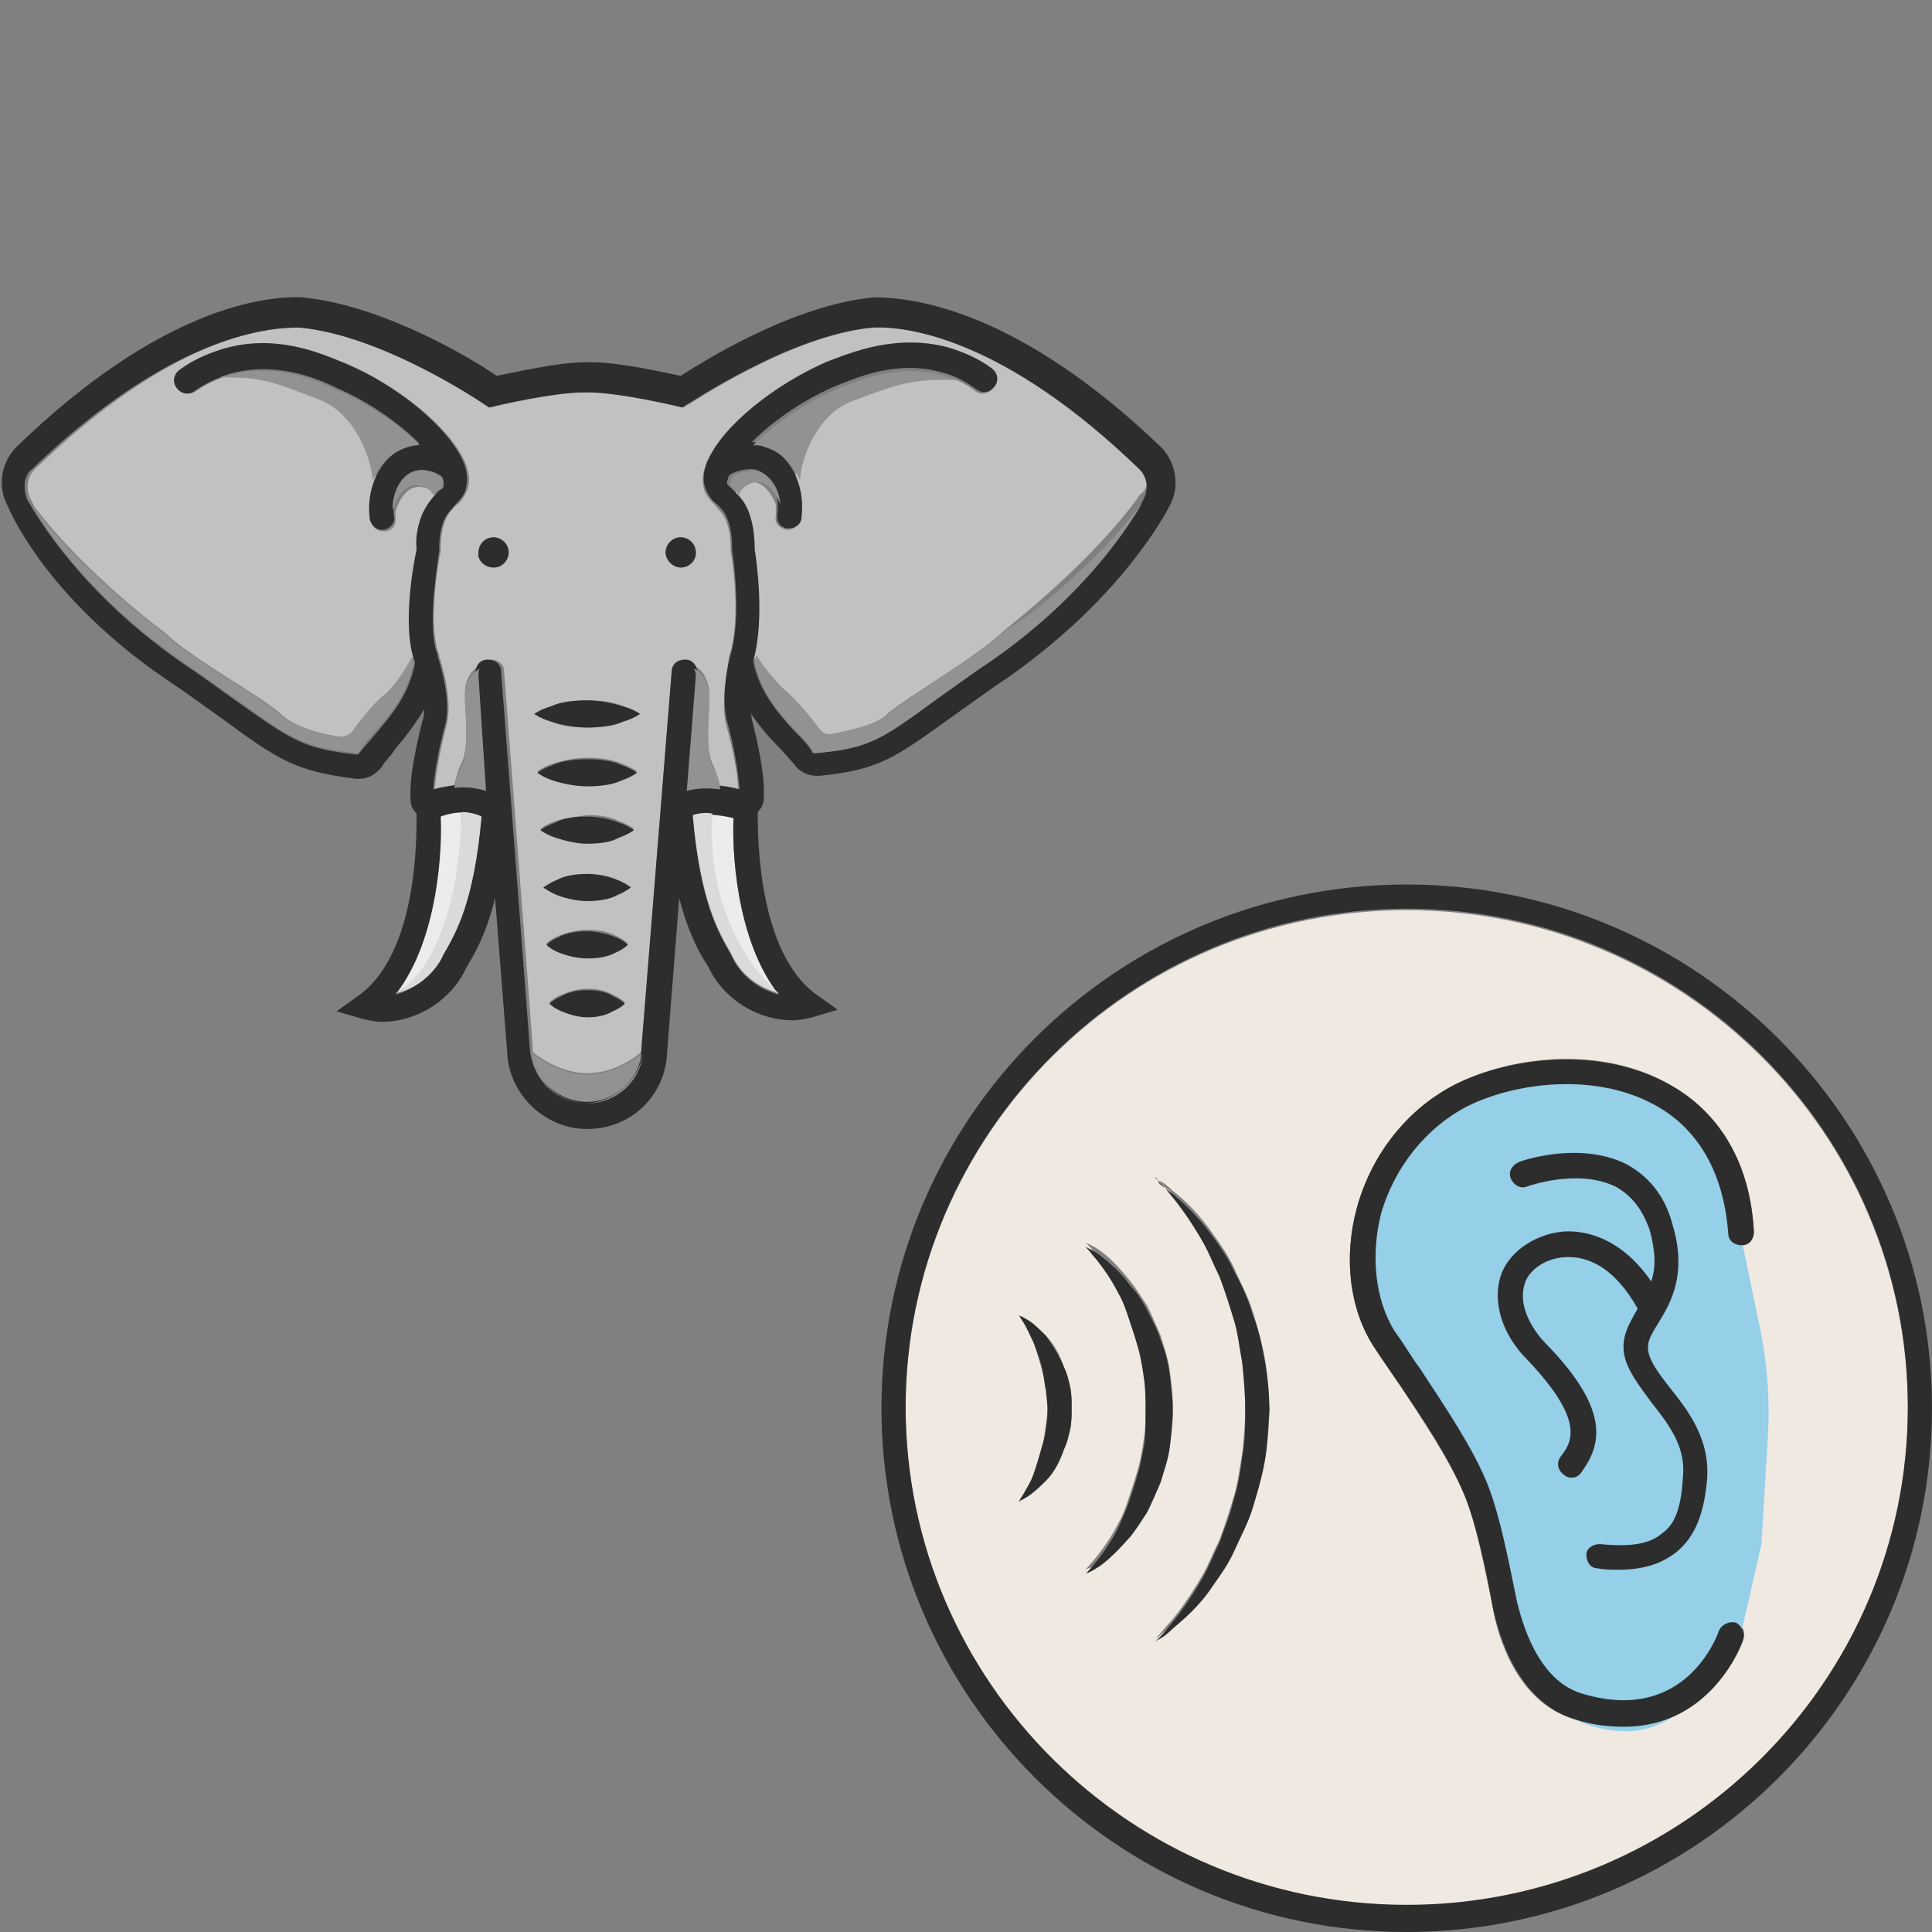 <?xml version="1.0" encoding="utf-8"?>
<!-- Generator: Adobe Illustrator 24.1.2, SVG Export Plug-In . SVG Version: 6.00 Build 0)  -->
<svg version="1.1" id="Layer_1" xmlns="http://www.w3.org/2000/svg" xmlns:xlink="http://www.w3.org/1999/xlink" x="0px" y="0px"
	 viewBox="0 0 128 128" style="enable-background:new 0 0 128 128;" xml:space="preserve">
<rect x="0" y="0" width="128" height="128" fill="#808080" stroke="none"/>
<style type="text/css">
	.st0{fill:#C1C1C1;}
	.st1{fill:#EDEBED;}
	.st2{fill:#EFE9E1;}
	.st3{fill:#2D2D2D;}
	.st4{fill:#95CFE8;}
	.st5{fill:#929293;}
	.st6{fill:#DBD9DC;}
</style>
<g>
	<path class="st0" d="M48.7,32.5C48.7,32.5,48.6,32.4,48.7,32.5C48.6,32.4,48.7,32.5,48.7,32.5l0.3,0.3
		C48.9,32.6,48.8,32.6,48.7,32.5z M75.6,31.1c-9-8.7-15.4-9.5-17.7-9.4c-5.5,0.5-12.2,5.1-12.3,5.1L45.3,27l-0.4-0.1
		c0,0-3.8-0.9-5.8-0.9c-0.1,0-0.2,0-0.2-0.1c-0.1,0-0.2,0.1-0.2,0.1c-2,0-5.8,0.9-5.8,0.9L32.5,27l-0.3-0.2
		c-0.1-0.1-6.8-4.6-12.3-5.1c-2.3-0.1-8.6,0.7-17.6,9.4c-0.5,0.5-0.6,1.3-0.3,1.9c0.1,0.2,0.2,0.4,0.3,0.6c2.9,3.8,7,7.1,8.6,8.3
		c2,1.9,6.6,4.3,7.8,5.5c0.9,0.8,2.8,1.3,3.8,1.4c0.3,0.1,0.7-0.1,0.9-0.3c0.5-0.7,1.5-2,2.2-2.5c0.6-0.5,1.4-1.7,1.8-2.5
		c-0.6-2.4,0.1-6.2,0.3-7c0-0.9,0.1-1.7,0.4-2.4c0.2-0.5,0.5-0.9,0.8-1.2c-0.1-0.2-0.3-0.5-0.8-0.6c-1.1-0.3-1.7,0.9-1.9,1.6
		c0,0.1,0,0.3,0,0.4c0.1,0.5-0.3,0.9-0.7,0.9c0,0-0.1,0-0.1,0c-0.4,0-0.8-0.3-0.8-0.7c-0.1-0.9,0-1.8,0.3-2.6
		c-0.1-1.6-1.2-4.5-3.5-5.4c-2.4-0.9-3.7-1.6-6.6-1.5c-0.6,0.2-1.2,0.5-1.8,0.9c-0.4,0.3-0.9,0.2-1.2-0.2c-0.3-0.4-0.2-0.9,0.2-1.2
		c0.8-0.6,1.7-1,2.6-1.3c3.6-1.1,6.8,0.3,8.4,0.9c3.4,1.5,6.8,4.2,7.8,6.5l0,0c0,0,0,0,0,0c0.3,0.7,0.4,1.4,0.1,2
		c-0.2,0.4-0.4,0.7-0.7,0.9c-0.3,0.3-0.5,0.5-0.7,1c-0.2,0.5-0.3,1.1-0.3,1.8l0,0.1l0,0.1c-0.3,1.4-0.8,5.2-0.1,6.9c0,0,0,0.1,0,0.1
		v0c0.2,0.6,0.9,2.9,0.5,4.5c-0.3,1.1-0.7,3-0.8,4.3c0.4-0.1,0.8-0.2,1.3-0.3c0.1-0.4,0.2-0.9,0.5-1.5c0.5-1,0.2-3.5,0.2-4.5
		c0-1.2,0.6-1.7,1-1.9c0.1-0.2,0.4-0.4,0.7-0.4c0.5,0,0.9,0.3,0.9,0.8l1.9,24.9c0,0.1,0,0.2,0,0.3c1,0.8,2.3,1.4,3.6,1.4
		c1.4,0,2.6-0.6,3.6-1.4l0-0.3l2-24.9c0-0.5,0.4-0.8,0.9-0.8c0.3,0,0.5,0.2,0.6,0.4v0c0.4,0.2,1,0.8,1,2c0,1-0.3,3.5,0.2,4.5
		c0.3,0.6,0.4,1.2,0.5,1.6c0.4,0,0.8,0.1,1.2,0.2c0-1-0.3-2.6-0.8-4.4c-0.4-1.6,0.2-4.2,0.2-4.5c0,0,0,0,0,0l0,0
		c0.9-2.7,0.1-7,0.1-7l0-0.1l0-0.1c0-0.7-0.1-1.3-0.3-1.8c-0.2-0.5-0.5-0.7-0.7-1c-0.2-0.2-0.5-0.5-0.7-0.9
		c-0.2-0.6-0.2-1.2,0.1-1.9c0,0,0-0.1,0-0.1c0,0,0,0,0,0l0,0c0.1-0.1,0.1-0.2,0.2-0.3c1.2-2.2,4.4-4.8,7.6-6.2
		c1.6-0.7,4.8-2.1,8.4-0.9c0.9,0.3,1.8,0.7,2.6,1.3c0.4,0.3,0.5,0.8,0.2,1.2c-0.3,0.4-0.8,0.5-1.2,0.2c-0.5-0.4-1.1-0.7-1.7-0.9
		c0.1,0,0.1,0.1,0.2,0.1c-3.2-0.2-4.5,0.5-7,1.4c-2.1,0.8-3.3,3.5-3.4,5.2c0.3,0.8,0.5,1.7,0.3,2.7c-0.1,0.4-0.4,0.7-0.8,0.7
		c0,0-0.1,0-0.1,0c-0.5-0.1-0.8-0.5-0.7-0.9c0-0.3,0-0.6,0-0.8c-0.3-0.7-0.9-1.7-1.9-1.4c-0.5,0.2-0.8,0.5-0.8,0.8
		c0.3,0.3,0.6,0.7,0.8,1.2c0.3,0.8,0.5,1.6,0.4,2.5c0.1,0.6,0.6,4.3,0,7c0.5,0.8,1.4,1.9,2,2.4c0.7,0.6,1.7,1.8,2.2,2.5
		c0.2,0.3,0.6,0.4,0.9,0.3c1-0.2,3-0.6,3.8-1.4c1.2-1.1,5.7-3.6,7.7-5.5c1.6-1.3,5.9-4.8,8.8-8.7c0,0,0,0,0,0
		c0.1-0.1,0.1-0.2,0.2-0.3C76.2,32.3,76.1,31.5,75.6,31.1z M32.7,37.6c-0.6,0-1-0.5-1-1c0-0.6,0.5-1,1-1s1,0.5,1,1
		C33.7,37.1,33.3,37.6,32.7,37.6z M40.6,66.9c-0.5,0.2-1.1,0.4-1.7,0.4c-0.6,0-1.2-0.1-1.7-0.4c-0.5-0.2-0.8-0.5-0.8-0.5
		s0.3-0.3,0.8-0.5c0.5-0.2,1.1-0.4,1.7-0.4c0.6,0,1.2,0.1,1.7,0.4c0.5,0.2,0.8,0.5,0.8,0.5S41.1,66.7,40.6,66.9z M40.8,63.1
		c-0.5,0.2-1.2,0.3-1.9,0.3c-0.7,0-1.3-0.1-1.9-0.4c-0.5-0.2-0.8-0.5-0.8-0.5s0.3-0.3,0.8-0.5c0.5-0.2,1.2-0.4,1.9-0.4
		c0.7,0,1.4,0.1,1.9,0.4c0.5,0.2,0.8,0.5,0.8,0.5S41.3,62.9,40.8,63.1z M40.9,59.2c-0.5,0.2-1.3,0.4-2,0.4c-0.7,0-1.5-0.1-2-0.4
		C36.4,59,36,58.8,36,58.8s0.4-0.3,0.9-0.5c0.5-0.2,1.3-0.4,2-0.4c0.7,0,1.5,0.1,2,0.4c0.6,0.2,0.9,0.5,0.9,0.5S41.5,59,40.9,59.2z
		 M41,55.4c-0.6,0.2-1.4,0.4-2.1,0.4c-0.8,0-1.6-0.1-2.1-0.4c-0.6-0.2-1-0.5-1-0.5s0.4-0.3,1-0.5c0.6-0.2,1.4-0.3,2.1-0.4
		c0.8,0,1.6,0.1,2.1,0.4c0.6,0.2,1,0.5,1,0.5S41.6,55.2,41,55.4z M41.2,51.6c-0.6,0.2-1.5,0.4-2.3,0.4c-0.8,0-1.7-0.1-2.3-0.4
		c-0.6-0.2-1-0.5-1-0.5s0.4-0.3,1-0.5c0.6-0.2,1.5-0.4,2.3-0.4s1.7,0.1,2.3,0.4c0.6,0.2,1,0.5,1,0.5S41.8,51.4,41.2,51.6z
		 M41.3,47.8c-0.7,0.2-1.5,0.4-2.4,0.4c-0.9,0-1.8-0.1-2.4-0.4c-0.7-0.2-1.1-0.5-1.1-0.5s0.4-0.3,1.1-0.5c0.7-0.2,1.5-0.4,2.4-0.4
		c0.9,0,1.8,0.1,2.4,0.4c0.7,0.2,1.1,0.5,1.1,0.5S42,47.6,41.3,47.8z M45.1,37.6c-0.6,0-1-0.5-1-1c0-0.6,0.5-1,1-1c0.6,0,1,0.5,1,1
		C46.2,37.1,45.7,37.6,45.1,37.6z"/>
	<path class="st1" d="M30.6,53.8C30.6,53.8,30.6,53.8,30.6,53.8c-0.2,9.8-3.9,11.8-4.4,12c0,0,0,0-0.1,0c0,0,0,0,0,0
		c2.9-3.7,3.1-9.8,3-11.8C29.5,54,30,53.8,30.6,53.8z"/>
	<path class="st1" d="M51.6,65.9C51.6,65.9,51.6,65.9,51.6,65.9c-0.3-0.2-4.9-4.2-4.5-11.9c0.5,0,1,0.1,1.5,0.2
		C48.5,56.1,48.7,62.2,51.6,65.9z"/>
	<path class="st2" d="M93.2,126.3c18.3,0,33.2-14.8,33.2-33c0-18.2-14.9-33-33.2-33c-18.3,0-33.2,14.8-33.2,33
		C60,111.5,74.9,126.3,93.2,126.3z M89.9,80c1-3.6,3.4-6.6,6.6-8.2c3.6-1.8,9.6-2.6,14.2,0.1c2.3,1.3,5.2,4.1,5.5,9.7
		c0,0.5-0.3,0.9-0.8,0.9c-0.5,0-0.9-0.3-0.9-0.8c-0.2-3.8-1.8-6.7-4.7-8.4c-4-2.3-9.3-1.6-12.6,0c-2.8,1.4-4.8,4-5.7,7.1
		c-0.8,2.8-0.5,5.8,0.9,7.8c0.5,0.8,1.1,1.7,1.7,2.5c1.7,2.6,3.4,5.1,4.4,7.5c0.9,2.1,1.5,5.4,2,7.9c0.2,1.2,1.2,5.2,4.3,6.1
		c6.9,2.1,9.1-3.9,9.1-4.2c0.1-0.4,0.6-0.7,1.1-0.5c0.4,0.1,0.7,0.6,0.5,1.1c0,0.1-2,5.8-7.9,5.8c-1,0-2.1-0.2-3.3-0.5
		c-3.8-1.1-5.1-5.5-5.4-7.4c-0.5-2.4-1.1-5.6-1.9-7.5c-1-2.3-2.6-4.7-4.3-7.3c-0.6-0.8-1.1-1.7-1.7-2.5C89.4,86.7,89,83.3,89.9,80z
		 M109.4,93c-0.8-1-1.6-2-1.8-3.2c-0.2-1.2,0.4-2.1,0.9-3c0,0,0,0,0,0c-1.8-3.2-3.8-3.5-4.9-3.4c-1.4,0.1-2.4,1-2.6,1.8
		c-0.5,1.7,0.9,3.4,1.4,3.9c4.2,4.4,3.6,6.7,2.4,8.5c-0.2,0.2-0.4,0.4-0.7,0.4c-0.2,0-0.3,0-0.5-0.2c-0.4-0.3-0.5-0.8-0.2-1.2
		c0.7-0.9,1.7-2.3-2.2-6.4c-1.7-1.7-2.3-3.8-1.8-5.5c0.5-1.6,2.2-2.8,4.1-3c1.1-0.1,3.7,0.1,5.9,3.3c0.3-0.9,0.3-1.9-0.1-3.4
		c-0.4-1.4-1.2-2.4-2.3-2.9c-2.4-1.2-5.7,0-5.8,0c-0.4,0.2-0.9-0.1-1.1-0.5c-0.2-0.4,0.1-0.9,0.5-1.1c0.2-0.1,4-1.4,7.1,0.1
		c1.5,0.8,2.6,2.1,3.1,4c1,3.3-0.1,5.2-0.9,6.5c-0.5,0.8-0.8,1.3-0.7,1.9c0.1,0.7,0.8,1.5,1.4,2.4c1.2,1.5,2.7,3.4,2.5,6.1
		c-0.2,2.3-0.9,3.9-2,4.8c-1,0.8-2.2,1.2-3.9,1.2c-0.4,0-0.9,0-1.4-0.1c-0.5,0-0.8-0.5-0.7-0.9c0-0.5,0.5-0.8,0.9-0.7
		c1.9,0.2,3.2,0,4.1-0.7c0.8-0.7,1.3-1.9,1.4-3.7C111.8,95.9,110.6,94.4,109.4,93z M76.8,78.2c0.2,0.1,0.5,0.3,0.9,0.7
		c0.8,0.6,1.8,1.6,2.7,2.9c0.5,0.7,1,1.4,1.4,2.3c0.4,0.9,0.9,1.8,1.2,2.8c0.3,1,0.6,2,0.8,3.1c0.2,1.1,0.2,2.2,0.3,3.3
		c0,1-0.1,2.2-0.3,3.3c-0.2,1.1-0.4,2.1-0.8,3.1c-0.3,1-0.7,1.9-1.2,2.8c-0.4,0.9-0.9,1.6-1.4,2.3c-1,1.4-2,2.3-2.7,2.9
		c-0.4,0.3-0.7,0.5-0.9,0.7c-0.2,0.1-0.3,0.2-0.3,0.2s0.1-0.1,0.3-0.3c0.2-0.2,0.4-0.5,0.7-0.8c0.6-0.7,1.4-1.8,2.2-3.2
		c0.4-0.7,0.7-1.5,1.1-2.3c0.3-0.8,0.6-1.7,0.9-2.7c0.3-0.9,0.4-1.9,0.6-3c0.1-1,0.2-2,0.2-3.1c0-1,0-2.1-0.2-3.1
		c-0.1-1-0.3-2-0.6-3c-0.2-0.9-0.6-1.8-0.9-2.7c-0.4-0.8-0.7-1.6-1.1-2.3c-0.8-1.4-1.6-2.5-2.2-3.2C77.2,78.7,76.9,78.4,76.8,78.2
		c-0.2-0.1-0.3-0.2-0.3-0.2S76.6,78,76.8,78.2z M75.8,91.1c-0.1-0.7-0.2-1.4-0.4-2.1c-0.2-0.7-0.4-1.3-0.6-1.9
		c-0.2-0.6-0.5-1.2-0.7-1.7c-0.5-1-1.1-1.8-1.5-2.3c-0.2-0.3-0.4-0.5-0.5-0.6c-0.1-0.1-0.2-0.2-0.2-0.2s0.1,0.1,0.2,0.1
		c0.2,0.1,0.4,0.2,0.7,0.4c0.6,0.4,1.3,1.1,2.1,2.1c0.4,0.5,0.7,1,1.1,1.6c0.3,0.6,0.6,1.3,0.9,2c0.2,0.7,0.5,1.5,0.6,2.3
		c0.1,0.8,0.2,1.6,0.2,2.4c0,0.7-0.1,1.6-0.2,2.4c-0.1,0.8-0.3,1.6-0.6,2.3c-0.2,0.7-0.5,1.4-0.9,2c-0.3,0.6-0.7,1.2-1.1,1.6
		c-0.7,1-1.5,1.6-2.1,2c-0.3,0.2-0.5,0.4-0.7,0.4c-0.2,0.1-0.2,0.1-0.2,0.1s0.3-0.3,0.7-0.8c0.4-0.5,1-1.3,1.5-2.3
		c0.3-0.5,0.5-1.1,0.7-1.7c0.2-0.6,0.4-1.2,0.6-1.9c0.2-0.7,0.3-1.4,0.4-2.1c0.1-0.7,0.1-1.4,0.1-2.2C75.9,92.6,75.9,91.8,75.8,91.1
		z M67.6,87.2c0.1,0,0.2,0.1,0.4,0.2c0.3,0.2,0.8,0.6,1.3,1.1c0.5,0.5,0.9,1.2,1.2,2.1c0.2,0.4,0.3,0.9,0.4,1.3
		c0.1,0.5,0.1,0.9,0.1,1.4c0,0.4,0,0.9-0.1,1.4c-0.1,0.5-0.2,0.9-0.4,1.3c-0.3,0.8-0.8,1.5-1.2,2.1c-0.5,0.5-0.9,0.9-1.3,1.1
		c-0.2,0.1-0.3,0.2-0.4,0.2c-0.1,0-0.1,0.1-0.1,0.1s0.1-0.2,0.3-0.5c0.2-0.3,0.5-0.8,0.7-1.4c0.2-0.6,0.5-1.2,0.6-2
		c0.1-0.4,0.1-0.8,0.2-1.1c0-0.4,0.1-0.7,0.1-1.2c0-0.4,0-0.8-0.1-1.2c0-0.4-0.1-0.8-0.2-1.1c-0.2-0.7-0.4-1.4-0.6-2
		c-0.2-0.6-0.5-1-0.7-1.4c-0.2-0.3-0.3-0.5-0.3-0.5S67.5,87.1,67.6,87.2z"/>
	<path class="st3" d="M32.7,37.6c0.6,0,1-0.5,1-1c0-0.6-0.5-1-1-1c-0.6,0-1,0.5-1,1C31.6,37.1,32.1,37.6,32.7,37.6z"/>
	<path class="st3" d="M45.1,37.6c0.6,0,1-0.5,1-1c0-0.6-0.5-1-1-1c-0.6,0-1,0.5-1,1C44.1,37.1,44.6,37.6,45.1,37.6z"/>
	<path class="st3" d="M38.9,48.2c0.9,0,1.8-0.1,2.4-0.4c0.7-0.2,1.1-0.5,1.1-0.5s-0.4-0.3-1.1-0.5c-0.7-0.2-1.5-0.4-2.4-0.4
		c-0.9,0-1.8,0.1-2.4,0.4c-0.7,0.2-1.1,0.5-1.1,0.5s0.4,0.3,1.1,0.5C37.1,48,38,48.2,38.9,48.2z"/>
	<path class="st3" d="M38.9,50.3c-0.8,0-1.7,0.1-2.3,0.4c-0.6,0.2-1,0.5-1,0.5s0.4,0.3,1,0.5c0.6,0.2,1.5,0.4,2.3,0.4
		c0.8,0,1.7-0.1,2.3-0.4c0.6-0.2,1-0.5,1-0.5s-0.4-0.3-1-0.5C40.6,50.4,39.7,50.3,38.9,50.3z"/>
	<path class="st3" d="M38.9,54.1c-0.8,0-1.6,0.1-2.1,0.4c-0.6,0.2-1,0.5-1,0.5s0.4,0.3,1,0.5c0.6,0.2,1.4,0.4,2.1,0.4
		c0.8,0,1.6-0.1,2.1-0.4c0.6-0.2,1-0.5,1-0.5s-0.4-0.3-1-0.5C40.5,54.3,39.7,54.1,38.9,54.1z"/>
	<path class="st3" d="M38.9,57.9c-0.7,0-1.5,0.1-2,0.4c-0.5,0.2-0.9,0.5-0.9,0.5s0.4,0.3,0.9,0.5c0.5,0.2,1.3,0.4,2,0.4
		c0.7,0,1.5-0.1,2-0.4c0.5-0.2,0.9-0.5,0.9-0.5s-0.4-0.3-0.9-0.5C40.4,58.1,39.6,57.9,38.9,57.9z"/>
	<path class="st4" d="M115.1,109.3c0,0-3.2,5.4-7.3,5.4s-7.1-3-7.8-6.3c-0.7-3.2-1.9-7.8-2.7-9.4s-5.5-9.3-6.5-10.4
		c-0.4-1-1.9-7.9,1.1-11.5c1-1.4,6.6-7.6,15.9-4.9c1,0.5,7,1.8,7.6,10l1.1,5.3c0.6,2.7,0.8,5.4,0.6,8.1l-0.4,6.7L115.1,109.3z"/>
	<path class="st3" d="M38.9,61.7c-0.7,0-1.4,0.1-1.9,0.4c-0.5,0.2-0.8,0.5-0.8,0.5s0.3,0.3,0.8,0.5c0.5,0.2,1.2,0.4,1.9,0.4
		c0.7,0,1.4-0.1,1.9-0.4c0.5-0.2,0.8-0.5,0.8-0.5s-0.3-0.3-0.8-0.5C40.3,61.9,39.6,61.7,38.9,61.7z"/>
	<path class="st3" d="M38.9,65.6c-0.6,0-1.2,0.1-1.7,0.4c-0.5,0.2-0.8,0.5-0.8,0.5s0.3,0.3,0.8,0.5c0.5,0.2,1.1,0.4,1.7,0.4
		c0.6,0,1.2-0.1,1.7-0.4c0.5-0.2,0.8-0.5,0.8-0.5s-0.3-0.3-0.8-0.5C40.2,65.7,39.5,65.6,38.9,65.6z"/>
	<path class="st3" d="M11,45c1.5,1,2.7,1.9,3.7,2.6c3.8,2.8,4.9,3.5,8.9,4c0.1,0,0.1,0,0.2,0c0.6,0,1.1-0.3,1.5-0.8
		c0.2-0.4,0.6-0.7,0.9-1.2c0.6-0.7,1.3-1.6,1.9-2.6c0,0.2,0,0.5-0.1,0.7c-0.4,1.6-0.9,3.8-0.8,5.3c0,0.3,0.1,0.6,0.4,0.9
		c0,1.5,0.1,9.3-3.9,12.1l-1.4,1l1.7,0.5c0.4,0.1,0.9,0.2,1.3,0.2c2.1,0,4.3-1.2,5.4-3.2l0.2-0.4c0.6-1,1.3-2.2,1.9-4.6l0.8,10.2
		c0.1,2.8,2.5,5.1,5.3,5.1c2.9,0,5.2-2.2,5.3-5.1L45,59.5c0.6,2.3,1.3,3.6,1.9,4.5l0.2,0.4c1.1,2,3.3,3.2,5.4,3.2
		c0.4,0,0.9-0.1,1.3-0.2l1.7-0.5l-1.4-1c-3.9-2.8-3.9-10.5-3.9-12.1c0.2-0.2,0.4-0.5,0.4-0.9c0.1-1.5-0.4-3.7-0.8-5.3
		c0-0.1,0-0.2-0.1-0.4c0.6,0.9,1.2,1.6,1.8,2.2c0.4,0.4,0.8,0.9,1.1,1.2c0.3,0.5,0.9,0.8,1.5,0.8c0.1,0,0.1,0,0.2,0
		c4-0.4,5-1.2,8.9-4c1-0.7,2.2-1.6,3.7-2.6c6.5-4.6,9.6-9.4,10.6-11.3c0.7-1.3,0.4-2.9-0.6-3.9c-9.5-9.1-16.4-9.9-19-9.9
		c-5.4,0.5-11.4,4.3-12.8,5.2c-1-0.2-4-0.9-5.9-0.9c-0.1,0-0.2,0-0.2,0c-0.1,0-0.2,0-0.2,0c-1.9,0-4.8,0.7-5.9,0.9
		c-1.4-1-7.5-4.7-12.9-5.2c-2.5-0.1-9.4,0.7-18.9,9.9c-1,1-1.3,2.6-0.6,3.9C1.4,35.6,4.4,40.5,11,45z M29.4,63.2l-0.2,0.4
		c-0.7,1.2-1.9,2-3,2.3c2.9-3.7,3.1-9.9,3-11.8c0.5-0.2,1.7-0.5,2.7,0C31.4,59.8,30.2,61.8,29.4,63.2z M51.6,65.9
		c-1.1-0.3-2.3-1-3-2.3l-0.2-0.4c-0.8-1.4-2-3.4-2.5-9.1c0.7-0.3,1.9-0.1,2.7,0.1C48.5,56.1,48.7,62.2,51.6,65.9z M2.1,31.1
		c9-8.7,15.4-9.4,17.7-9.4c5.6,0.5,12.3,5.1,12.3,5.1l0.3,0.2l0.4-0.1c0,0,3.8-0.9,5.8-0.9c0.1,0,0.2,0,0.2,0c0.1,0,0.2,0,0.2,0
		c2,0,5.8,0.9,5.8,0.9l0.4,0.1l0.3-0.2c0.1,0,6.8-4.6,12.3-5.1c2.3-0.1,8.7,0.7,17.7,9.4c0.5,0.5,0.6,1.3,0.3,1.9
		c-0.7,1.4-3.7,6.3-10.1,10.7c-1.5,1-2.7,1.9-3.7,2.6c-3.7,2.7-4.5,3.3-8.1,3.6c0,0-0.1,0-0.1-0.1c-0.3-0.5-0.7-0.9-1.2-1.4
		c-1.1-1.2-2.3-2.6-2.7-4.6c0.8-2.8,0.2-6.8,0.1-7.4c0-0.9-0.1-1.7-0.4-2.5c-0.3-0.8-0.8-1.2-1.1-1.5c-0.1-0.1-0.3-0.3-0.3-0.3
		c-0.1-0.1,0-0.3,0.1-0.6c0,0,0,0,0,0c0.2-0.2,1.1-0.5,1.7-0.4c0.9,0.2,1.7,1.4,1.5,3c-0.1,0.5,0.3,0.9,0.7,0.9c0,0,0.1,0,0.1,0
		c0.4,0,0.8-0.3,0.8-0.7c0.3-2.3-0.9-4.4-2.7-4.9c-0.2-0.1-0.4-0.1-0.6-0.1c1.3-1.3,3.2-2.7,5.5-3.7c1.5-0.6,4.2-1.8,7.2-0.9
		c0.8,0.2,1.5,0.6,2.2,1.1c0.4,0.3,0.9,0.2,1.2-0.2c0.3-0.4,0.2-0.9-0.2-1.2c-0.8-0.6-1.7-1-2.6-1.3c-3.6-1.1-6.8,0.3-8.4,0.9
		c-3.4,1.5-6.8,4.2-7.8,6.5c0,0,0,0,0,0c0,0,0,0,0,0c-0.3,0.7-0.4,1.4-0.1,2c0.2,0.4,0.4,0.7,0.7,0.9c0.3,0.3,0.5,0.5,0.7,1
		c0.2,0.5,0.3,1.1,0.3,1.8l0,0.1l0,0.1c0,0,0.7,4.3-0.1,7c0,0,0,0,0,0c0,0,0,0,0,0c-0.1,0.3-0.7,2.8-0.2,4.5
		c0.5,1.8,0.7,3.3,0.8,4.4c-1-0.3-2.3-0.4-3.4-0.1l0.6-7.6c0-0.5-0.3-0.9-0.8-0.9c-0.5,0-0.9,0.3-0.9,0.8l-2,24.9
		c-0.1,2-1.7,3.5-3.7,3.5c-2,0-3.6-1.5-3.7-3.5l-1.9-24.9c0-0.5-0.4-0.8-0.9-0.8c-0.5,0-0.8,0.4-0.8,0.9l0.6,7.7
		c-1.1-0.4-2.4-0.3-3.4,0c0.1-1.4,0.5-3.2,0.8-4.3c0.4-1.6-0.3-3.9-0.5-4.5c0,0,0,0,0,0c0,0,0-0.1,0-0.1c-0.7-1.7-0.1-5.5,0.1-6.9
		l0-0.1l0-0.1c0-0.7,0.1-1.3,0.3-1.8c0.2-0.5,0.5-0.7,0.7-1c0.2-0.2,0.5-0.5,0.7-0.9c0.2-0.6,0.2-1.3-0.1-2c0,0,0,0,0,0c0,0,0,0,0,0
		c-1-2.3-4.4-5.1-7.8-6.5c-1.6-0.7-4.8-2.1-8.4-0.9c-0.9,0.3-1.8,0.7-2.6,1.3c-0.4,0.3-0.5,0.8-0.2,1.2c0.3,0.4,0.8,0.5,1.2,0.2
		c0.7-0.5,1.4-0.8,2.2-1.1c3-0.9,5.8,0.2,7.2,0.9c2.3,1,4.2,2.4,5.5,3.7c-0.2,0-0.4,0-0.6,0.1c-1.8,0.5-3,2.6-2.7,4.9
		c0.1,0.4,0.4,0.7,0.8,0.7c0,0,0.1,0,0.1,0c0.5-0.1,0.8-0.5,0.7-0.9c-0.2-1.6,0.6-2.8,1.5-3c0.7-0.2,1.5,0.2,1.7,0.4c0,0,0,0,0,0
		c0.1,0.2,0.1,0.4,0.1,0.6c0,0.1-0.1,0.2-0.3,0.3c-0.3,0.3-0.7,0.7-1.1,1.5c-0.3,0.7-0.5,1.6-0.4,2.4c-0.2,0.9-1,5.2-0.1,7.5
		c-0.4,2.1-1.5,3.4-2.6,4.7c-0.4,0.5-0.8,0.9-1.1,1.3c0,0-0.1,0.1-0.1,0.1c-3.6-0.4-4.3-0.9-8.1-3.6c-1-0.7-2.2-1.6-3.7-2.6
		c-6.4-4.5-9.3-9.3-10.1-10.7C1.5,32.3,1.6,31.5,2.1,31.1z"/>
	<path class="st3" d="M92.7,91.7c1.7,2.5,3.3,4.9,4.3,7.3c0.8,1.9,1.5,5.2,1.9,7.5c0.4,1.8,1.6,6.2,5.4,7.4c1.2,0.4,2.3,0.5,3.3,0.5
		c5.9,0,7.9-5.7,7.9-5.8c0.1-0.4-0.1-0.9-0.5-1.1c-0.4-0.1-0.9,0.1-1.1,0.5c-0.1,0.3-2.2,6.3-9.1,4.2c-3-0.9-4-4.9-4.3-6.1
		c-0.5-2.4-1.1-5.7-2-7.9c-1-2.4-2.7-4.9-4.4-7.5c-0.6-0.8-1.1-1.7-1.7-2.5c-1.3-2.1-1.6-5-0.9-7.8c0.9-3.1,3-5.7,5.7-7.1
		c3.2-1.6,8.6-2.3,12.6,0c2.8,1.6,4.4,4.5,4.7,8.4c0,0.5,0.4,0.8,0.9,0.8c0.5,0,0.8-0.4,0.8-0.9c-0.3-5.6-3.2-8.4-5.5-9.7
		c-4.6-2.6-10.5-1.9-14.2-0.1c-3.2,1.6-5.6,4.6-6.6,8.2c-0.9,3.3-0.5,6.7,1.1,9.2C91.5,90,92.1,90.8,92.7,91.7z"/>
	<path class="st3" d="M110.1,101.6c-0.8,0.7-2.1,0.9-4.1,0.7c-0.5,0-0.9,0.3-0.9,0.7c0,0.5,0.3,0.9,0.7,0.9c0.5,0.1,1,0.1,1.4,0.1
		c1.7,0,2.9-0.4,3.9-1.2c1.2-1,1.8-2.5,2-4.8c0.2-2.7-1.3-4.6-2.5-6.1c-0.7-0.9-1.3-1.7-1.4-2.4c-0.1-0.6,0.2-1.1,0.7-1.9
		c0.8-1.3,1.9-3.2,0.9-6.5c-0.5-1.9-1.6-3.2-3.1-4c-3.1-1.5-6.9-0.2-7.1-0.1c-0.4,0.2-0.7,0.6-0.5,1.1c0.2,0.4,0.6,0.7,1.1,0.5
		c0,0,3.3-1.2,5.8,0c1.1,0.6,1.8,1.5,2.3,2.9c0.4,1.5,0.4,2.5,0.1,3.4c-2.2-3.2-4.8-3.4-5.9-3.3c-1.9,0.2-3.6,1.4-4.1,3
		c-0.5,1.7,0.1,3.8,1.8,5.5c3.9,4.1,2.9,5.5,2.2,6.4c-0.3,0.4-0.2,0.9,0.2,1.2c0.1,0.1,0.3,0.2,0.5,0.2c0.3,0,0.5-0.1,0.7-0.4
		c1.3-1.8,1.9-4.1-2.4-8.5c-0.5-0.5-1.9-2.2-1.4-3.9c0.2-0.8,1.2-1.7,2.6-1.8c1.1-0.1,3.1,0.2,4.9,3.4c0,0,0,0,0,0
		c-0.5,0.9-1.1,1.8-0.9,3c0.2,1.1,1,2.1,1.8,3.2c1.1,1.4,2.3,2.9,2.1,4.9C111.4,99.8,111,101,110.1,101.6z"/>
	<path class="st3" d="M75.4,97.6c-0.2,0.7-0.4,1.3-0.6,1.9c-0.2,0.6-0.5,1.2-0.7,1.7c-0.5,1-1.1,1.8-1.5,2.3
		c-0.4,0.5-0.7,0.8-0.7,0.8s0.1-0.1,0.2-0.1c0.2-0.1,0.4-0.2,0.7-0.4c0.6-0.4,1.3-1.1,2.1-2c0.4-0.5,0.7-1,1.1-1.6
		c0.3-0.6,0.6-1.3,0.9-2c0.2-0.7,0.5-1.5,0.6-2.3c0.1-0.8,0.2-1.7,0.2-2.4c0-0.9-0.1-1.6-0.2-2.4c-0.1-0.8-0.3-1.6-0.6-2.3
		c-0.2-0.7-0.6-1.4-0.9-2c-0.3-0.6-0.7-1.2-1.1-1.6c-0.7-1-1.5-1.6-2.1-2.1c-0.3-0.2-0.5-0.3-0.7-0.4c-0.2-0.1-0.2-0.1-0.2-0.1
		s0.1,0.1,0.2,0.2c0.1,0.1,0.3,0.4,0.5,0.6c0.4,0.5,1,1.3,1.5,2.3c0.3,0.5,0.5,1.1,0.7,1.7c0.2,0.6,0.4,1.2,0.6,1.9
		c0.2,0.7,0.3,1.4,0.4,2.1c0.1,0.7,0.1,1.5,0.1,2.2c0,0.8,0,1.5-0.1,2.2C75.7,96.2,75.6,96.9,75.4,97.6z"/>
	<path class="st3" d="M68.5,89c0.2,0.6,0.5,1.2,0.6,2c0.1,0.4,0.1,0.8,0.2,1.1c0,0.4,0.1,0.8,0.1,1.2c0,0.5,0,0.8-0.1,1.2
		c0,0.4-0.1,0.8-0.2,1.1c-0.2,0.7-0.4,1.4-0.6,2c-0.2,0.6-0.5,1-0.7,1.4c-0.2,0.3-0.3,0.5-0.3,0.5s0.1,0,0.1-0.1
		c0.1,0,0.2-0.1,0.4-0.2c0.3-0.2,0.8-0.6,1.3-1.1c0.5-0.5,0.9-1.2,1.2-2.1c0.2-0.4,0.3-0.9,0.4-1.3c0.1-0.4,0.1-1,0.1-1.4
		c0-0.5,0-1-0.1-1.4c-0.1-0.5-0.2-0.9-0.4-1.3c-0.3-0.8-0.8-1.5-1.2-2.1c-0.5-0.5-0.9-0.9-1.3-1.1c-0.2-0.1-0.3-0.2-0.4-0.2
		c-0.1,0-0.1-0.1-0.1-0.1s0.1,0.2,0.3,0.5C68,87.9,68.2,88.4,68.5,89z"/>
	<path class="st3" d="M77.5,79.1c0.6,0.7,1.4,1.8,2.2,3.2c0.4,0.7,0.7,1.5,1.1,2.3c0.3,0.8,0.6,1.7,0.9,2.7c0.3,0.9,0.4,1.9,0.6,3
		c0.1,1,0.2,2.1,0.2,3.1c0,1.1,0,2.1-0.2,3.1c-0.1,1-0.3,2-0.6,3c-0.2,0.9-0.6,1.8-0.9,2.7c-0.4,0.8-0.7,1.6-1.1,2.3
		c-0.8,1.4-1.6,2.5-2.2,3.2c-0.3,0.4-0.5,0.6-0.7,0.8c-0.2,0.2-0.3,0.3-0.3,0.3s0.1-0.1,0.3-0.2c0.2-0.1,0.5-0.3,0.9-0.7
		c0.7-0.6,1.8-1.5,2.7-2.9c0.5-0.7,1-1.4,1.4-2.3c0.4-0.9,0.9-1.8,1.2-2.8c0.3-1,0.6-2,0.8-3.1c0.2-1.1,0.2-2.3,0.3-3.3
		c0-1.2-0.1-2.2-0.3-3.3c-0.2-1.1-0.4-2.1-0.8-3.1c-0.3-1-0.7-1.9-1.2-2.8c-0.4-0.9-0.9-1.6-1.4-2.3c-1-1.4-2-2.3-2.7-2.9
		c-0.4-0.3-0.7-0.5-0.9-0.7C76.6,78,76.5,78,76.5,78s0.1,0.1,0.3,0.3C76.9,78.4,77.2,78.7,77.5,79.1z"/>
	<path class="st3" d="M58.4,93.3c0,19.1,15.6,34.7,34.8,34.7c19.2,0,34.8-15.6,34.8-34.7c0-19.1-15.6-34.7-34.8-34.7
		C74,58.6,58.4,74.1,58.4,93.3z M93.2,60.2c18.3,0,33.2,14.8,33.2,33c0,18.2-14.9,33-33.2,33c-18.3,0-33.2-14.8-33.2-33
		C60,75.1,74.9,60.2,93.2,60.2z"/>
	<path class="st5" d="M47.7,52.3c-0.7-0.1-1.5-0.1-2.2,0.1l0.6-7.6c0-0.1,0-0.3-0.1-0.4c0,0,0-0.1,0-0.1c0.4,0.2,1,0.8,1,2
		c0,1-0.3,3.5,0.2,4.5C47.6,51.4,47.7,51.9,47.7,52.3z"/>
	<path class="st5" d="M46,44.3C46.1,44.3,46.1,44.3,46,44.3C46.1,44.3,46.1,44.3,46,44.3C46,44.3,46,44.3,46,44.3
		C46,44.2,46,44.3,46,44.3L46,44.3z"/>
	<path class="st5" d="M32.2,52.4c-0.7-0.2-1.4-0.3-2.1-0.2c0.1-0.4,0.2-0.9,0.5-1.5c0.5-1,0.2-3.5,0.2-4.5c0-1.2,0.6-1.7,1-1.9
		c-0.1,0.1-0.1,0.3-0.1,0.5L32.2,52.4z"/>
	<path class="st5" d="M42.5,69.8c-0.2,1.8-1.8,3.2-3.6,3.2c-1.9,0-3.4-1.4-3.6-3.2c1,0.8,2.3,1.4,3.6,1.4
		C40.2,71.2,41.5,70.6,42.5,69.8z"/>
	<path class="st5" d="M42.6,69.8c-0.2,1.9-1.8,3.3-3.7,3.3c-1.9,0-3.5-1.4-3.7-3.3c0,0,0.1,0,0.1,0.1c0.2,1.8,1.8,3.2,3.6,3.2
		C40.7,73,42.3,71.6,42.6,69.8C42.5,69.8,42.5,69.8,42.6,69.8z"/>
	<path class="st5" d="M27.4,43.9c-0.4,2.1-1.5,3.4-2.6,4.6c-0.4,0.5-0.8,0.9-1,1.3c0,0-0.1,0.1-0.1,0.1c-3.6-0.4-4.3-0.9-8.1-3.6
		c-1-0.7-2.2-1.6-3.7-2.6c-5.7-4-8.6-8.2-9.7-10.1c2.9,3.8,7,7.1,8.6,8.3c2,1.9,6.6,4.3,7.8,5.5c0.9,0.8,2.8,1.3,3.8,1.4
		c0.3,0.1,0.7-0.1,0.9-0.3c0.5-0.7,1.5-2,2.2-2.5c0.6-0.5,1.4-1.7,1.8-2.5C27.3,43.6,27.4,43.8,27.4,43.9z"/>
	<path class="st5" d="M75.7,33.3c-1,1.7-3.9,6.2-9.9,10.4c-1.5,1-2.7,1.9-3.7,2.6c-3.7,2.7-4.5,3.3-8.1,3.6c0,0-0.1,0-0.1-0.1
		c-0.3-0.5-0.7-0.9-1.2-1.4c-1.1-1.2-2.3-2.5-2.7-4.6c0-0.1,0.1-0.3,0.1-0.4c0.5,0.8,1.4,1.9,2,2.4c0.7,0.6,1.7,1.8,2.2,2.5
		c0.2,0.3,0.6,0.4,0.9,0.3c1-0.2,3-0.6,3.8-1.4c1.2-1.1,5.7-3.6,7.7-5.5C68.5,40.7,72.8,37.1,75.7,33.3z"/>
	<path class="st5" d="M27.8,29.5c-0.2,0-0.4,0-0.7,0.1c-1.1,0.3-2,1.1-2.4,2.3c-0.1-1.6-1.2-4.5-3.5-5.4c-2.4-0.9-3.7-1.6-6.6-1.5
		c0.1-0.1,0.2-0.1,0.4-0.1c3-0.9,5.8,0.2,7.2,0.9C24.6,26.8,26.5,28.2,27.8,29.5z"/>
	<path class="st5" d="M29.3,32.2c0,0.1-0.1,0.2-0.3,0.3c-0.1,0.1-0.2,0.2-0.3,0.3c-0.1-0.2-0.3-0.5-0.8-0.6
		c-1.1-0.3-1.7,0.9-1.9,1.6c0-1.4,0.7-2.4,1.5-2.6c0.7-0.2,1.5,0.2,1.7,0.4c0,0,0,0,0,0C29.4,31.8,29.4,32,29.3,32.2z"/>
	<path class="st5" d="M63.4,25.2c-3.2-0.2-4.5,0.5-7,1.4c-2.1,0.8-3.3,3.5-3.4,5.2c-0.5-1.1-1.3-1.9-2.4-2.2
		c-0.2-0.1-0.4-0.1-0.7-0.1c1.3-1.3,3.2-2.7,5.5-3.7c1.5-0.6,4.2-1.8,7.2-0.9c0.2,0.1,0.3,0.1,0.5,0.2
		C63.3,25.1,63.3,25.1,63.4,25.2z"/>
	<path class="st5" d="M51.7,33.4c-0.3-0.7-0.9-1.7-1.9-1.4c-0.5,0.2-0.8,0.5-0.8,0.8c-0.1-0.1-0.2-0.2-0.3-0.3c0,0-0.1-0.1-0.1-0.1
		c-0.1-0.1-0.1-0.2-0.2-0.2c-0.1-0.1,0-0.3,0.1-0.6c0,0,0,0,0,0c0.2-0.2,1.1-0.5,1.7-0.4C50.9,31.4,51.6,32.2,51.7,33.4z"/>
	<path class="st6" d="M51.6,65.8c-1.1-0.3-2.3-1-3-2.3l-0.2-0.4c-0.8-1.4-2-3.4-2.5-9.1c0.3-0.1,0.8-0.2,1.3-0.1
		C46.7,61.7,51.3,65.6,51.6,65.8z"/>
	<path class="st6" d="M31.9,54.1c-0.5,5.7-1.7,7.7-2.5,9.1l-0.2,0.4c-0.7,1.2-1.9,2-3,2.2c0.5-0.2,4.1-2.3,4.4-12c0,0,0,0,0,0
		C31,53.8,31.5,53.9,31.9,54.1z"/>
</g>
</svg>
